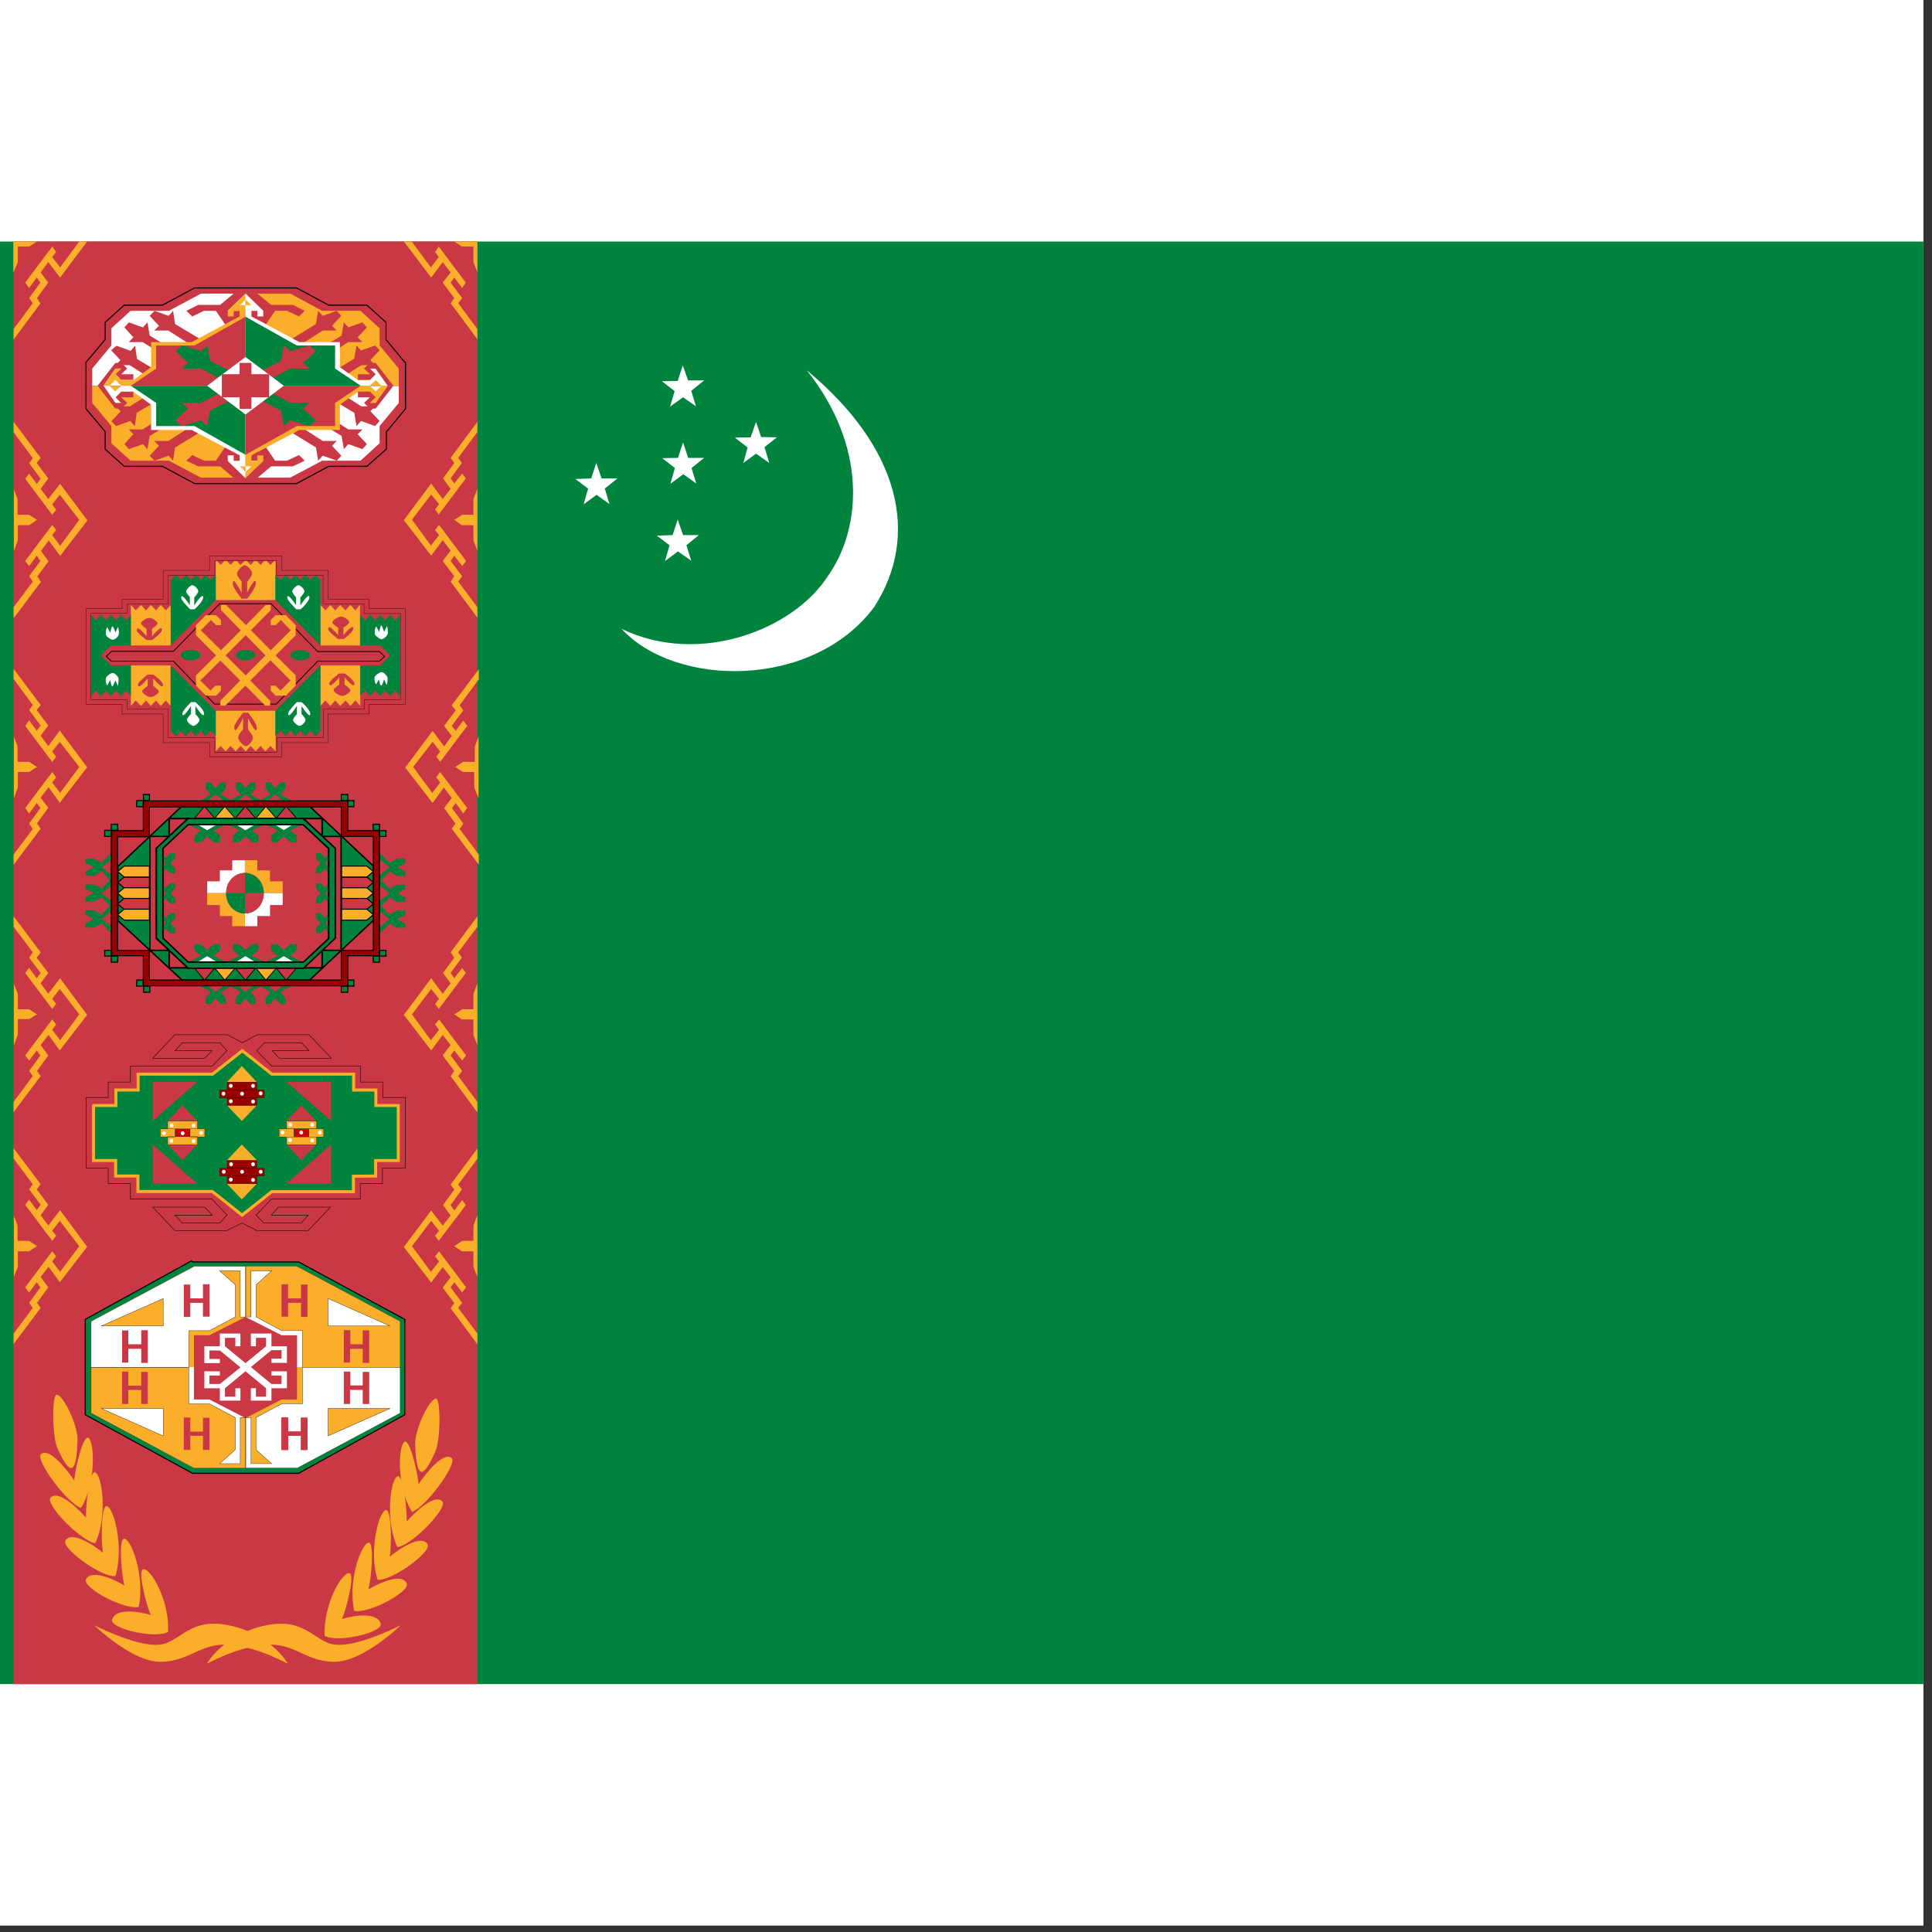 <svg width="75" height="75" viewBox="0 0 75 75" fill="none" xmlns="http://www.w3.org/2000/svg">
<rect x="0" y="0" width="75" height="75" fill="#333333" stroke="none"/>
<rect width="74.667" height="74.75" fill="white"/>
<g clip-path="url(#clip0_1_74197)">
<path fill-rule="evenodd" clip-rule="evenodd" d="M-4.667 9.375H79.333V65.375H-4.667V9.375Z" fill="#00843D"/>
<path fill-rule="evenodd" clip-rule="evenodd" d="M24.132 24.414C27.183 25.88 30.815 24.414 32.127 22.38C33.483 20.477 33.648 17.294 31.318 14.373C34.927 17.37 35.737 20.772 33.932 23.572C31.526 26.777 26.21 26.678 24.132 24.414Z" fill="white"/>
<path fill-rule="evenodd" clip-rule="evenodd" d="M29.546 16.966L30.158 16.977L29.677 17.359L29.863 17.972L29.349 17.611L28.857 17.972L29.021 17.37L28.529 16.988L29.141 16.977L29.349 16.375L29.546 16.966ZM26.516 20.772H27.129L26.647 21.166L26.833 21.767L26.319 21.406L25.816 21.778L25.991 21.166L25.499 20.794L26.111 20.772L26.308 20.17L26.516 20.772ZM26.713 17.775H27.337L26.844 18.169L27.03 18.77L26.527 18.409L26.024 18.781L26.199 18.169L25.707 17.786L26.319 17.775L26.516 17.173L26.713 17.775ZM26.713 14.767H27.337L26.833 15.172L27.019 15.773L26.516 15.423L26.013 15.784L26.188 15.183L25.696 14.8L26.308 14.789L26.505 14.188L26.713 14.767ZM23.355 18.573H23.968L23.476 18.967L23.662 19.569L23.158 19.208L22.655 19.58L22.83 18.967L22.338 18.595L22.951 18.573L23.147 17.972L23.355 18.573Z" fill="white"/>
<path fill-rule="evenodd" clip-rule="evenodd" d="M0.529 9.375H18.532V65.375H0.529V9.375Z" fill="#CA3745"/>
<path fill-rule="evenodd" clip-rule="evenodd" d="M0.529 23.977V23.572L1.272 22.577L1.13 22.369L1.568 21.778L1.426 21.57L1.13 21.975L0.977 21.778L2.027 20.378L2.18 20.575L2.027 20.772L2.333 21.188L3.077 20.181L2.322 19.208L2.027 19.58L2.18 19.788L2.027 19.984L0.977 18.584L1.13 18.387L1.426 18.781L1.579 18.584L1.13 17.983L1.272 17.786L0.529 16.78V16.375L1.579 17.775L1.426 17.972L1.874 18.573L1.579 18.978L1.874 19.372L2.333 18.781L3.394 20.203L2.333 21.581L1.896 20.98L1.59 21.384L1.885 21.789L1.447 22.38L1.59 22.587L0.54 23.988L0.529 23.977Z" fill="#FAAE29"/>
<path fill-rule="evenodd" clip-rule="evenodd" d="M0.529 18.978L0.682 19.372V19.984H1.13L1.437 20.181L1.13 20.389H0.693V20.98L0.54 21.384V18.978H0.529Z" fill="#FAAE29"/>
<path fill-rule="evenodd" clip-rule="evenodd" d="M0.529 33.58V33.175L1.272 32.18L1.13 31.972L1.568 31.37L1.426 31.174L1.13 31.578L0.977 31.37L2.027 29.97L2.18 30.178L2.027 30.375L2.333 30.78L3.077 29.773L2.322 28.8L2.027 29.172L2.18 29.38L2.027 29.577L0.977 28.177L1.13 27.969L1.426 28.363L1.579 28.166L1.13 27.564L1.272 27.367L0.529 26.361V25.967L1.579 27.367L1.426 27.564L1.874 28.166L1.579 28.559L1.874 28.964L2.322 28.363L3.383 29.785L2.322 31.163L1.885 30.561L1.579 30.966L1.874 31.36L1.437 31.961L1.579 32.169L0.529 33.569V33.58Z" fill="#FAAE29"/>
<path fill-rule="evenodd" clip-rule="evenodd" d="M0.529 28.57L0.682 28.975V29.577H1.13L1.437 29.773L1.13 29.97H0.693V30.572L0.54 30.977V28.57H0.529Z" fill="#FAAE29"/>
<path fill-rule="evenodd" clip-rule="evenodd" d="M0.529 43.172V42.778L1.272 41.772L1.13 41.575L1.568 40.973L1.426 40.777L1.13 41.17L0.977 40.973L2.027 39.573L2.18 39.77L2.027 39.978L2.333 40.383L3.077 39.377L2.322 38.392L2.027 38.775L2.18 38.972L2.027 39.169L0.977 37.769L1.13 37.572L1.426 37.977L1.579 37.769L1.13 37.178L1.272 36.97L0.529 35.975V35.57L1.579 36.97L1.426 37.178L1.874 37.769L1.579 38.173L1.874 38.578L2.333 37.977L3.383 39.398L2.322 40.777L1.885 40.175L1.579 40.569L1.874 40.973L1.437 41.575L1.579 41.772L0.529 43.172Z" fill="#FAAE29"/>
<path fill-rule="evenodd" clip-rule="evenodd" d="M0.529 38.173L0.693 38.578V39.18H1.13L1.437 39.377L1.13 39.563H0.693V40.164L0.54 40.569V38.163L0.529 38.173Z" fill="#FAAE29"/>
<path fill-rule="evenodd" clip-rule="evenodd" d="M0.529 52.173V51.769L1.272 50.773L1.13 50.577L1.568 49.975L1.426 49.778L1.13 50.172L0.977 49.975L2.027 48.575L2.18 48.772L2.027 48.969L2.333 49.373L3.077 48.378L2.322 47.394L2.027 47.776L2.18 47.973L2.027 48.17L0.977 46.77L1.13 46.573L1.426 46.978L1.579 46.77L1.13 46.169L1.272 45.972L0.529 44.977V44.572L1.579 45.972L1.426 46.169L1.874 46.77L1.579 47.175L1.874 47.569L2.333 46.978L3.383 48.4L2.322 49.778L1.885 49.176L1.579 49.57L1.874 49.975L1.437 50.577L1.579 50.773L0.529 52.173Z" fill="#FAAE29"/>
<path fill-rule="evenodd" clip-rule="evenodd" d="M0.529 47.175L0.682 47.569V48.17H1.13L1.437 48.378L1.13 48.575H0.693V49.177L0.54 49.57V47.164L0.529 47.175Z" fill="#FAAE29"/>
<path fill-rule="evenodd" clip-rule="evenodd" d="M18.532 23.977V23.572L17.788 22.577L17.941 22.369L17.493 21.778L17.635 21.57L17.941 21.975L18.094 21.778L17.044 20.378L16.891 20.575L17.044 20.772L16.727 21.177L15.994 20.17L16.738 19.197L17.044 19.569L16.891 19.777L17.033 19.973L18.083 18.573L17.941 18.377L17.635 18.77L17.493 18.573L17.93 17.972L17.788 17.775L18.532 16.769V16.375L17.493 17.775L17.635 17.972L17.197 18.573L17.493 18.978L17.186 19.372L16.738 18.77L15.677 20.192L16.738 21.57L17.186 20.969L17.493 21.373L17.186 21.778L17.635 22.369L17.493 22.577L18.532 23.977Z" fill="#FAAE29"/>
<path fill-rule="evenodd" clip-rule="evenodd" d="M18.532 18.978L18.379 19.372V19.984H17.941L17.635 20.181L17.93 20.389H18.379V20.98L18.532 21.384V18.978Z" fill="#FAAE29"/>
<path fill-rule="evenodd" clip-rule="evenodd" d="M18.587 33.58V33.175L17.843 32.18L17.985 31.972L17.547 31.37L17.69 31.173L17.985 31.578L18.138 31.37L17.088 29.97L16.935 30.178L17.088 30.375L16.782 30.78L16.038 29.773L16.793 28.8L17.088 29.172L16.935 29.369L17.088 29.576L18.138 28.177L17.985 27.969L17.69 28.373L17.537 28.177L17.985 27.575L17.843 27.378L18.587 26.372V25.978L17.537 27.378L17.69 27.575L17.241 28.177L17.537 28.57L17.241 28.975L16.793 28.373L15.732 29.795L16.793 31.173L17.23 30.572L17.537 30.977L17.241 31.37L17.679 31.972L17.537 32.169L18.587 33.569V33.58Z" fill="#FAAE29"/>
<path fill-rule="evenodd" clip-rule="evenodd" d="M18.587 28.57L18.433 28.975V29.577H17.974L17.668 29.773L17.974 29.97H18.412V30.572L18.576 30.977V28.57H18.587Z" fill="#FAAE29"/>
<path fill-rule="evenodd" clip-rule="evenodd" d="M18.532 43.172V42.778L17.788 41.772L17.941 41.575L17.493 40.973L17.635 40.777L17.941 41.17L18.094 40.973L17.044 39.573L16.891 39.77L17.044 39.978L16.727 40.383L15.994 39.377L16.738 38.392L17.044 38.775L16.891 38.972L17.033 39.169L18.083 37.769L17.941 37.572L17.635 37.977L17.493 37.769L17.93 37.178L17.788 36.97L18.532 35.975V35.57L17.493 36.97L17.635 37.178L17.197 37.769L17.493 38.173L17.186 38.578L16.738 37.977L15.677 39.398L16.738 40.777L17.186 40.175L17.493 40.569L17.186 40.973L17.635 41.575L17.493 41.772L18.521 43.172H18.532Z" fill="#FAAE29"/>
<path fill-rule="evenodd" clip-rule="evenodd" d="M18.532 38.173L18.379 38.578V39.18H17.941L17.635 39.377L17.93 39.573H18.379V40.175L18.532 40.58V38.173Z" fill="#FAAE29"/>
<path fill-rule="evenodd" clip-rule="evenodd" d="M18.532 52.173V51.769L17.788 50.773L17.941 50.577L17.493 49.975L17.635 49.778L17.941 50.172L18.094 49.975L17.044 48.575L16.891 48.772L17.044 48.969L16.727 49.373L15.994 48.378L16.738 47.394L17.044 47.776L16.891 47.973L17.033 48.17L18.083 46.781L17.941 46.584L17.635 46.989L17.493 46.781L17.93 46.18L17.788 45.983L18.532 44.987V44.583L17.493 45.983L17.635 46.18L17.197 46.781L17.493 47.186L17.186 47.58L16.738 46.989L15.677 48.411L16.738 49.789L17.186 49.188L17.493 49.581L17.186 49.986L17.635 50.587L17.493 50.784L18.532 52.184V52.173Z" fill="#FAAE29"/>
<path fill-rule="evenodd" clip-rule="evenodd" d="M18.532 47.175L18.379 47.569V48.17H17.941L17.635 48.378L17.93 48.575H18.379V49.177L18.532 49.57V47.164V47.175Z" fill="#FAAE29"/>
<path fill-rule="evenodd" clip-rule="evenodd" d="M0.529 13.17V12.777L1.272 11.77L1.13 11.573L1.568 10.972L1.426 10.775L1.13 11.18L0.977 10.972L2.027 9.572L2.18 9.78L2.027 9.977L2.333 10.381L3.077 9.375H3.383L2.333 10.775L1.874 10.173L1.579 10.578L1.874 10.972L1.437 11.573L1.568 11.781L0.529 13.181V13.17ZM0.529 9.375H1.437L1.13 9.572H0.693V10.173L0.518 10.578V9.375H0.529ZM18.532 13.17V12.777L17.788 11.77L17.941 11.573L17.493 10.972L17.635 10.775L17.941 11.18L18.083 10.972L17.033 9.572L16.891 9.78L17.033 9.977L16.727 10.381L15.983 9.375H15.677L16.738 10.775L17.186 10.173L17.493 10.578L17.186 10.972L17.635 11.573L17.493 11.77L18.532 13.17ZM18.532 9.375H17.635L17.93 9.572H18.379V10.173L18.532 10.578V9.375Z" fill="#FAAE29"/>
<path fill-rule="evenodd" clip-rule="evenodd" d="M8.032 64.577C8.032 64.577 8.688 63.439 10.307 63.1C11.937 62.75 12.221 63.855 13.15 63.855C14.08 63.855 15.557 63.089 15.557 63.089C15.557 63.089 14.08 64.544 12.932 64.511C11.805 64.478 11.422 63.745 10.252 63.855C9.093 63.964 8.032 64.609 8.032 64.577Z" fill="#FAAE29"/>
<path fill-rule="evenodd" clip-rule="evenodd" d="M11.171 64.577C11.171 64.577 10.525 63.439 8.907 63.1C7.266 62.75 6.993 63.855 6.063 63.855C5.133 63.855 3.657 63.089 3.657 63.089C3.657 63.089 5.133 64.544 6.271 64.511C7.408 64.478 7.802 63.745 8.951 63.855C10.121 63.964 11.171 64.609 11.171 64.577Z" fill="#FAAE29"/>
<path fill-rule="evenodd" clip-rule="evenodd" d="M5.855 62.695C5.713 62.4 5.352 61.088 5.538 60.923C5.833 60.814 6.599 62.159 6.522 63.352C6.019 63.625 4.335 63.242 4.346 62.892C4.466 62.4 5.429 62.564 5.855 62.695Z" fill="#FAAE29"/>
<path fill-rule="evenodd" clip-rule="evenodd" d="M4.827 61.547C4.74 61.219 4.586 59.841 4.805 59.731C5.101 59.709 5.636 61.23 5.385 62.378C4.849 62.509 3.252 61.667 3.329 61.328C3.526 60.891 4.422 61.306 4.827 61.547Z" fill="#FAAE29"/>
<path fill-rule="evenodd" clip-rule="evenodd" d="M3.996 60.278C3.93 59.928 3.908 58.528 4.127 58.462C4.422 58.484 4.827 60.081 4.477 61.186C3.93 61.23 2.421 60.136 2.53 59.819C2.749 59.403 3.624 59.961 3.996 60.278Z" fill="#FAAE29"/>
<path fill-rule="evenodd" clip-rule="evenodd" d="M3.34 58.922C3.318 58.561 3.449 57.172 3.679 57.15C3.974 57.227 4.182 58.889 3.7 59.906C3.165 59.84 1.797 58.452 1.95 58.156C2.213 57.795 3.011 58.528 3.34 58.922Z" fill="#FAAE29"/>
<path fill-rule="evenodd" clip-rule="evenodd" d="M2.88 57.489C2.902 57.128 3.186 55.794 3.416 55.805C3.69 55.947 3.722 57.62 3.143 58.539C2.618 58.364 1.404 56.734 1.579 56.461C1.896 56.155 2.596 57.041 2.891 57.489H2.88Z" fill="#FAAE29"/>
<path fill-rule="evenodd" clip-rule="evenodd" d="M3.011 55.859C2.979 57.281 2.716 57.303 2.246 56.253C2.027 55.848 2.005 54.208 2.191 54.142C2.465 54.142 3.001 55.312 3.011 55.859Z" fill="#FAAE29"/>
<path fill-rule="evenodd" clip-rule="evenodd" d="M13.271 62.859C13.413 62.553 13.774 61.241 13.588 61.077C13.293 60.967 12.538 62.302 12.604 63.505C13.107 63.778 14.802 63.395 14.78 63.045C14.66 62.553 13.708 62.717 13.271 62.849V62.859Z" fill="#FAAE29"/>
<path fill-rule="evenodd" clip-rule="evenodd" d="M14.299 61.7C14.398 61.372 14.54 59.994 14.332 59.884C14.037 59.862 13.49 61.372 13.752 62.531C14.277 62.662 15.885 61.82 15.797 61.481C15.611 61.033 14.704 61.459 14.299 61.7Z" fill="#FAAE29"/>
<path fill-rule="evenodd" clip-rule="evenodd" d="M15.13 60.431C15.196 60.081 15.218 58.681 14.999 58.616C14.704 58.638 14.299 60.224 14.66 61.328C15.207 61.372 16.716 60.289 16.607 59.961C16.366 59.545 15.513 60.114 15.13 60.431Z" fill="#FAAE29"/>
<path fill-rule="evenodd" clip-rule="evenodd" d="M15.787 59.064C15.809 58.714 15.677 57.325 15.447 57.303C15.152 57.38 14.944 59.042 15.426 60.059C15.973 59.994 17.329 58.605 17.187 58.309C16.913 57.938 16.126 58.681 15.787 59.064Z" fill="#FAAE29"/>
<path fill-rule="evenodd" clip-rule="evenodd" d="M16.246 57.631C16.235 57.281 15.94 55.936 15.721 55.958C15.437 56.089 15.404 57.773 15.994 58.692C16.519 58.517 17.723 56.888 17.547 56.614C17.23 56.308 16.53 57.194 16.235 57.631H16.246Z" fill="#FAAE29"/>
<path fill-rule="evenodd" clip-rule="evenodd" d="M16.115 56.013C16.158 57.434 16.41 57.445 16.88 56.395C17.099 56.002 17.121 54.35 16.935 54.295C16.662 54.295 16.126 55.466 16.115 56.013Z" fill="#FAAE29"/>
<path fill-rule="evenodd" clip-rule="evenodd" d="M15.742 45.35H14.847V45.951H13.984V46.551H10.533L9.947 47.169L10.24 47.478H11.689L11.966 47.169H10.533L10.81 46.86H12.828L11.966 47.77H9.963L9.394 47.478L8.808 47.77H6.789L5.927 46.86H7.945L8.238 47.169H6.789L7.082 47.478H8.531L8.808 47.169L8.238 46.551H5.064V45.951H4.201V45.35H3.339V42.605H4.201V42.004H5.064V41.386H8.238L8.808 40.786L8.531 40.477H7.082L6.789 40.786H8.238L7.945 41.078H5.927L6.789 40.168H8.824L9.41 40.477L9.98 40.168H11.998L12.861 41.078H10.842L10.566 40.786H11.998L11.705 40.477H10.273L9.963 40.786L10.549 41.386H14V42.004H14.863V42.605H15.742V45.35Z" fill="#CA3745" stroke="black" stroke-width="0.017"/>
<path fill-rule="evenodd" clip-rule="evenodd" d="M3.628 42.925V45.052H4.49V45.653H5.353V46.253H8.242L9.398 47.171L10.545 46.262H13.719V45.661L14.582 45.653V45.052H15.461V42.916H14.59V42.315H13.727V41.698H10.554L9.406 40.788L8.25 41.698H5.361V42.315H4.499V42.916H3.636L3.628 42.925Z" fill="#00843D" stroke="#FAAE29" stroke-width="0.117"/>
<path fill-rule="evenodd" clip-rule="evenodd" d="M7.661 41.995L5.933 43.517V41.995H7.661ZM11.117 41.995L12.856 43.517V41.995H11.117ZM7.661 45.953L5.933 44.431V45.953H7.661ZM11.117 45.953L12.856 44.431V45.953H11.117ZM11.697 42.909L11.117 43.517H12.276L11.697 42.909ZM7.082 42.909L6.513 43.517H7.661L7.082 42.909ZM7.082 45.04L6.513 44.431H7.661L7.082 45.04ZM11.697 45.04L11.117 44.431H12.276L11.697 45.04Z" fill="#CA3745"/>
<path fill-rule="evenodd" clip-rule="evenodd" d="M9.389 46.562L8.809 45.953H9.969L9.389 46.562ZM9.389 43.517L8.809 42.909H9.969L9.389 43.517ZM9.389 41.386L8.809 42.009H9.969L9.389 41.386ZM9.389 44.431L8.809 45.04H9.969L9.389 44.431Z" fill="#FAAE29"/>
<path fill-rule="evenodd" clip-rule="evenodd" d="M11.123 43.525H12.287V43.825H11.131L11.123 43.525Z" fill="#FAAE29" stroke="black" stroke-width="0.008"/>
<path fill-rule="evenodd" clip-rule="evenodd" d="M6.802 43.825H7.371V44.134H6.802V43.825ZM11.416 43.825H11.986V44.134H11.416V43.825Z" fill="#CC0000" stroke="black" stroke-width="0.008"/>
<path fill-rule="evenodd" clip-rule="evenodd" d="M8.82 42.006H9.968V42.307H8.82V42.006ZM8.82 42.607H9.968V42.916H8.82V42.607Z" fill="#990000" stroke="black" stroke-width="0.008"/>
<path fill-rule="evenodd" clip-rule="evenodd" d="M8.527 42.307H10.261V42.615H8.527V42.307ZM8.82 45.052H9.968V45.344H8.82V45.052ZM8.82 45.653H9.968V45.953H8.82V45.653ZM8.527 45.352H10.261V45.653H8.527V45.352Z" fill="#990000" stroke="black" stroke-width="0.008"/>
<path fill-rule="evenodd" clip-rule="evenodd" d="M11.123 44.134H12.287V44.434H11.131L11.123 44.134ZM6.509 43.525H7.664V43.825H6.509V43.525ZM6.509 44.126H7.664V44.434H6.509V44.126ZM6.224 43.825H6.794V44.134H6.224V43.825ZM7.38 43.825H7.949V44.134H7.38V43.825ZM10.838 43.825H11.408V44.134H10.838V43.825ZM11.994 43.825H12.564V44.134H11.994V43.825Z" fill="#FAAE29" stroke="black" stroke-width="0.008"/>
<path d="M8.686 45.565C8.726 45.565 8.759 45.531 8.759 45.488C8.759 45.446 8.726 45.411 8.686 45.411C8.646 45.411 8.613 45.446 8.613 45.488C8.613 45.531 8.646 45.565 8.686 45.565Z" fill="white"/>
<path d="M9.397 45.565C9.437 45.565 9.47 45.531 9.47 45.488C9.47 45.446 9.437 45.411 9.397 45.411C9.356 45.411 9.324 45.446 9.324 45.488C9.324 45.531 9.356 45.565 9.397 45.565Z" fill="white"/>
<path d="M10.119 45.565C10.159 45.565 10.192 45.531 10.192 45.488C10.192 45.446 10.159 45.411 10.119 45.411C10.078 45.411 10.045 45.446 10.045 45.488C10.045 45.531 10.078 45.565 10.119 45.565Z" fill="white"/>
<path d="M8.97 45.275C9.011 45.275 9.044 45.24 9.044 45.197C9.044 45.155 9.011 45.12 8.97 45.12C8.93 45.12 8.897 45.155 8.897 45.197C8.897 45.24 8.93 45.275 8.97 45.275Z" fill="white"/>
<path d="M9.823 45.275C9.864 45.275 9.897 45.24 9.897 45.197C9.897 45.155 9.864 45.12 9.823 45.12C9.783 45.12 9.75 45.155 9.75 45.197C9.75 45.24 9.783 45.275 9.823 45.275Z" fill="white"/>
<path d="M8.959 45.87C9 45.87 9.033 45.835 9.033 45.792C9.033 45.75 9 45.715 8.959 45.715C8.919 45.715 8.886 45.75 8.886 45.792C8.886 45.835 8.919 45.87 8.959 45.87Z" fill="white"/>
<path d="M9.823 45.883C9.864 45.883 9.897 45.849 9.897 45.806C9.897 45.764 9.864 45.729 9.823 45.729C9.783 45.729 9.75 45.764 9.75 45.806C9.75 45.849 9.783 45.883 9.823 45.883Z" fill="white"/>
<path d="M10.972 44.043C11.012 44.043 11.045 44.008 11.045 43.966C11.045 43.923 11.012 43.889 10.972 43.889C10.931 43.889 10.898 43.923 10.898 43.966C10.898 44.008 10.931 44.043 10.972 44.043Z" fill="white"/>
<path d="M11.693 44.043C11.734 44.043 11.767 44.008 11.767 43.966C11.767 43.923 11.734 43.889 11.693 43.889C11.653 43.889 11.62 43.923 11.62 43.966C11.62 44.008 11.653 44.043 11.693 44.043Z" fill="white"/>
<path d="M12.415 44.043C12.456 44.043 12.488 44.008 12.488 43.966C12.488 43.923 12.456 43.889 12.415 43.889C12.375 43.889 12.342 43.923 12.342 43.966C12.342 44.008 12.375 44.043 12.415 44.043Z" fill="white"/>
<path d="M11.267 43.739C11.307 43.739 11.34 43.704 11.34 43.661C11.34 43.619 11.307 43.584 11.267 43.584C11.226 43.584 11.194 43.619 11.194 43.661C11.194 43.704 11.226 43.739 11.267 43.739Z" fill="white"/>
<path d="M12.12 43.739C12.16 43.739 12.193 43.704 12.193 43.661C12.193 43.619 12.16 43.584 12.12 43.584C12.079 43.584 12.047 43.619 12.047 43.661C12.047 43.704 12.079 43.739 12.12 43.739Z" fill="white"/>
<path d="M11.256 44.334C11.296 44.334 11.329 44.299 11.329 44.256C11.329 44.214 11.296 44.179 11.256 44.179C11.216 44.179 11.183 44.214 11.183 44.256C11.183 44.299 11.216 44.334 11.256 44.334Z" fill="white"/>
<path d="M12.12 44.347C12.16 44.347 12.193 44.313 12.193 44.27C12.193 44.228 12.16 44.193 12.12 44.193C12.079 44.193 12.047 44.228 12.047 44.27C12.047 44.313 12.079 44.347 12.12 44.347Z" fill="white"/>
<path d="M8.675 42.535C8.716 42.535 8.748 42.5 8.748 42.458C8.748 42.415 8.716 42.38 8.675 42.38C8.635 42.38 8.602 42.415 8.602 42.458C8.602 42.5 8.635 42.535 8.675 42.535Z" fill="white"/>
<path d="M9.397 42.535C9.437 42.535 9.47 42.5 9.47 42.458C9.47 42.415 9.437 42.38 9.397 42.38C9.356 42.38 9.324 42.415 9.324 42.458C9.324 42.5 9.356 42.535 9.397 42.535Z" fill="white"/>
<path d="M10.119 42.521C10.159 42.521 10.192 42.486 10.192 42.444C10.192 42.401 10.159 42.367 10.119 42.367C10.078 42.367 10.045 42.401 10.045 42.444C10.045 42.486 10.078 42.521 10.119 42.521Z" fill="white"/>
<path d="M8.959 42.23C9 42.23 9.033 42.196 9.033 42.153C9.033 42.111 9 42.076 8.959 42.076C8.919 42.076 8.886 42.111 8.886 42.153C8.886 42.196 8.919 42.23 8.959 42.23Z" fill="white"/>
<path d="M9.823 42.23C9.864 42.23 9.897 42.196 9.897 42.153C9.897 42.111 9.864 42.076 9.823 42.076C9.783 42.076 9.75 42.111 9.75 42.153C9.75 42.196 9.783 42.23 9.823 42.23Z" fill="white"/>
<path d="M8.959 42.825C9 42.825 9.033 42.791 9.033 42.748C9.033 42.706 9 42.671 8.959 42.671C8.919 42.671 8.886 42.706 8.886 42.748C8.886 42.791 8.919 42.825 8.959 42.825Z" fill="white"/>
<path d="M9.823 42.839C9.864 42.839 9.897 42.805 9.897 42.762C9.897 42.719 9.864 42.685 9.823 42.685C9.783 42.685 9.75 42.719 9.75 42.762C9.75 42.805 9.783 42.839 9.823 42.839Z" fill="white"/>
<path d="M6.368 44.071C6.408 44.071 6.441 44.036 6.441 43.993C6.441 43.951 6.408 43.916 6.368 43.916C6.327 43.916 6.294 43.951 6.294 43.993C6.294 44.036 6.327 44.071 6.368 44.071Z" fill="white"/>
<path d="M7.089 44.071C7.13 44.071 7.163 44.036 7.163 43.993C7.163 43.951 7.13 43.916 7.089 43.916C7.049 43.916 7.016 43.951 7.016 43.993C7.016 44.036 7.049 44.071 7.089 44.071Z" fill="white"/>
<path d="M7.811 44.057C7.852 44.057 7.884 44.022 7.884 43.98C7.884 43.937 7.852 43.903 7.811 43.903C7.771 43.903 7.738 43.937 7.738 43.98C7.738 44.022 7.771 44.057 7.811 44.057Z" fill="white"/>
<path d="M6.663 43.766C6.703 43.766 6.736 43.732 6.736 43.689C6.736 43.646 6.703 43.612 6.663 43.612C6.622 43.612 6.59 43.646 6.59 43.689C6.59 43.732 6.622 43.766 6.663 43.766Z" fill="white"/>
<path d="M7.516 43.766C7.556 43.766 7.589 43.732 7.589 43.689C7.589 43.646 7.556 43.612 7.516 43.612C7.475 43.612 7.443 43.646 7.443 43.689C7.443 43.732 7.475 43.766 7.516 43.766Z" fill="white"/>
<path d="M6.652 44.361C6.692 44.361 6.725 44.327 6.725 44.284C6.725 44.242 6.692 44.207 6.652 44.207C6.612 44.207 6.579 44.242 6.579 44.284C6.579 44.327 6.612 44.361 6.652 44.361Z" fill="white"/>
<path d="M7.516 44.375C7.556 44.375 7.589 44.341 7.589 44.298C7.589 44.255 7.556 44.221 7.516 44.221C7.475 44.221 7.443 44.255 7.443 44.298C7.443 44.341 7.475 44.375 7.516 44.375Z" fill="white"/>
<path fill-rule="evenodd" clip-rule="evenodd" d="M10.525 37.353L11.018 37.112L11.521 37.353H10.525ZM9.038 37.353L9.53 37.112L10.033 37.353H9.038ZM7.551 37.353L8.043 37.112L8.546 37.353H7.551ZM10.525 31.994L11.018 32.234L11.521 32.005H10.525V31.994ZM9.038 31.994L9.53 32.234L10.033 32.005H9.038V31.994ZM7.551 31.994L8.043 32.234L8.546 32.005H7.551V31.994Z" fill="white"/>
<path fill-rule="evenodd" clip-rule="evenodd" d="M10.11 38.042L9.53 38.513L8.951 38.042L8.371 38.513L7.791 38.042V38.283L8.185 38.502L7.988 38.742V38.972H8.185L8.371 38.753L8.568 38.972H8.765V38.753L8.568 38.513L8.951 38.283L9.344 38.502L9.147 38.742V38.972H9.344L9.53 38.753L9.727 38.972H9.913V38.753L9.727 38.513L10.11 38.283L10.493 38.502L10.307 38.742V38.972H10.493L10.69 38.753L10.886 38.972H11.072V38.753L10.886 38.513L11.269 38.283V38.031L10.69 38.502L10.11 38.031V38.042ZM10.11 31.305L9.53 30.834L8.951 31.305L8.371 30.834L7.791 31.305V31.075L8.185 30.834L7.988 30.616V30.375H8.185L8.371 30.605L8.568 30.375H8.765V30.605L8.568 30.845L8.951 31.064L9.344 30.845L9.147 30.605V30.375H9.344L9.53 30.605L9.727 30.375H9.913V30.605L9.727 30.845L10.11 31.064L10.493 30.845L10.307 30.605V30.375H10.493L10.69 30.605L10.886 30.375H11.072V30.605L10.886 30.845L11.269 31.064V31.305L10.69 30.834L10.11 31.305ZM14.485 35.177L15.119 34.673L14.496 34.17L15.119 33.667L14.496 33.164H14.802L15.119 33.492L15.426 33.328H15.732V33.503L15.426 33.667L15.732 33.831V34.006H15.426L15.119 33.831L14.802 34.17L15.119 34.498L15.426 34.345H15.732V34.509L15.426 34.673L15.732 34.837V35.013H15.426L15.119 34.837L14.802 35.177L15.119 35.505L15.426 35.341H15.732V35.516L15.426 35.68L15.732 35.855V36.019H15.426L15.119 35.855L14.802 36.183H14.496L15.119 35.68L14.496 35.177H14.485ZM4.576 35.177L3.952 34.673L4.576 34.17L3.952 33.667L4.576 33.164H4.258L3.952 33.492L3.646 33.328H3.318V33.503L3.646 33.656L3.329 33.82V33.995H3.646L3.952 33.82L4.258 34.159L3.952 34.487L3.646 34.334H3.318V34.498L3.635 34.663L3.318 34.827V35.002H3.646L3.952 34.827L4.258 35.166L3.952 35.505L3.646 35.341H3.318V35.505L3.635 35.669L3.318 35.844V36.008H3.646L3.952 35.844L4.258 36.172H4.576L3.952 35.669L4.576 35.166V35.177Z" fill="#00843D"/>
<path fill-rule="evenodd" clip-rule="evenodd" d="M14.732 36.891H14.984V37.114H14.732V36.891ZM14.48 37.114H14.732V37.35H14.494L14.48 37.114ZM13.248 38.282H13.5V38.518H13.248V38.282ZM13.5 38.045H13.738V38.282H13.5V38.045ZM5.311 38.045H5.563V38.282H5.297L5.311 38.045ZM4.065 36.891H4.317V37.114H4.065V36.891ZM4.317 37.114H4.569V37.35H4.317V37.114ZM4.317 31.997H4.569V32.233H4.317V31.997ZM4.065 32.233H4.317V32.47H4.065V32.233ZM5.563 30.843H5.801V31.079H5.577L5.563 30.843ZM5.311 31.079H5.563V31.315H5.297L5.311 31.079ZM13.248 30.843H13.5V31.079H13.248V30.843ZM13.5 31.079H13.738V31.315H13.5V31.079ZM14.48 31.997H14.732V32.233H14.494L14.48 31.997ZM14.732 32.247H14.984V32.47H14.732V32.247ZM5.577 38.282H5.815V38.518H5.577V38.282Z" fill="#00843D" stroke="black" stroke-width="0.041"/>
<path fill-rule="evenodd" clip-rule="evenodd" d="M8.776 34.673H8.043V34.214H8.535V33.788H9.016V33.394H9.508V33.886C9.104 33.886 8.776 34.214 8.776 34.673Z" fill="white"/>
<path fill-rule="evenodd" clip-rule="evenodd" d="M10.241 34.673H10.974V34.214H10.482V33.788H9.99V33.394H9.508V33.886C9.913 33.886 10.241 34.214 10.241 34.673Z" fill="#FAAE29"/>
<path fill-rule="evenodd" clip-rule="evenodd" d="M10.241 34.673H10.974V35.133H10.482V35.559H9.99V35.953H9.508V35.461C9.913 35.461 10.241 35.133 10.241 34.673Z" fill="white"/>
<path fill-rule="evenodd" clip-rule="evenodd" d="M8.776 34.673H8.043V35.133H8.535V35.559H9.016V35.953H9.508V35.461C9.104 35.461 8.776 35.133 8.776 34.673Z" fill="#FAAE29"/>
<path fill-rule="evenodd" clip-rule="evenodd" d="M10.241 34.673H9.508V33.886C9.913 33.886 10.241 34.247 10.241 34.673Z" fill="#00843D"/>
<path fill-rule="evenodd" clip-rule="evenodd" d="M10.241 34.673H9.508V35.461C9.913 35.461 10.241 35.111 10.241 34.673Z" fill="#CA3745"/>
<path fill-rule="evenodd" clip-rule="evenodd" d="M8.776 34.673H9.508V35.461C9.104 35.461 8.776 35.111 8.776 34.673Z" fill="#00843D"/>
<path fill-rule="evenodd" clip-rule="evenodd" d="M8.776 34.673H9.508V33.886C9.104 33.886 8.776 34.247 8.776 34.673Z" fill="#CA3745"/>
<path fill-rule="evenodd" clip-rule="evenodd" d="M10.274 37.583L9.53 37.113L8.787 37.583L8.043 37.113L7.299 37.583V37.353L7.791 37.113L7.551 36.883V36.653H7.791L8.043 36.883L8.294 36.653H8.546V36.883L8.294 37.113L8.787 37.353L9.29 37.113L9.038 36.883V36.653H9.29L9.53 36.883L9.782 36.653H10.033V36.883L9.782 37.113L10.274 37.353L10.777 37.113L10.526 36.883V36.653H10.777L11.018 36.883L11.269 36.653H11.521V36.883L11.269 37.113L11.761 37.353V37.572L11.018 37.113L10.274 37.583ZM10.274 31.775L9.53 32.234L8.787 31.775L8.043 32.234L7.299 31.775V31.994L7.791 32.234L7.551 32.464V32.705H7.791L8.043 32.464L8.294 32.705H8.546V32.453L8.294 32.234L8.787 31.994L9.29 32.224L9.038 32.453V32.694H9.29L9.53 32.453L9.782 32.694H10.033V32.453L9.782 32.234L10.274 31.994L10.777 32.224L10.526 32.453V32.694H10.777L11.018 32.453L11.269 32.694H11.521V32.453L11.269 32.234L11.761 31.994V31.764L11.018 32.224L10.274 31.764V31.775ZM13.008 35.253L12.636 34.673L13.008 34.094L12.636 33.514L13.008 32.934H12.822L12.636 33.317L12.451 33.12H12.265V33.317L12.451 33.514L12.265 33.711V33.897H12.451L12.636 33.711L12.822 34.094L12.636 34.477L12.451 34.291H12.265V34.477L12.451 34.673L12.265 34.87V35.067H12.451L12.636 34.87L12.822 35.253L12.636 35.647L12.451 35.45H12.265V35.647L12.451 35.833L12.265 36.03V36.227H12.451L12.636 36.03L12.822 36.423H13.008L12.636 35.833L13.008 35.253Z" fill="#00843D"/>
<path fill-rule="evenodd" clip-rule="evenodd" d="M7.303 32.01L6.324 32.929V36.418L7.303 37.35H11.783L12.763 36.431V32.942L11.769 32.01H7.303ZM7.051 31.302L4.574 33.637V35.736L7.065 38.045H12.021L14.498 35.723V33.624L12.021 31.302H7.065H7.051Z" fill="#00843D" stroke="black" stroke-width="0.054"/>
<path fill-rule="evenodd" clip-rule="evenodd" d="M8.334 37.577L8.726 38.05L9.129 37.577H8.323H8.334Z" fill="#FAAE29" stroke="black" stroke-width="0.03"/>
<path fill-rule="evenodd" clip-rule="evenodd" d="M8.334 31.77L8.726 31.297L9.129 31.77H8.323H8.334Z" fill="#FAAE29" stroke="black" stroke-width="0.03"/>
<path fill-rule="evenodd" clip-rule="evenodd" d="M9.931 31.77L10.323 31.297L10.726 31.77H9.919H9.931Z" fill="#FAAE29" stroke="black" stroke-width="0.03"/>
<path fill-rule="evenodd" clip-rule="evenodd" d="M9.931 37.577L10.323 38.05L10.726 37.577H9.919H9.931Z" fill="#FAAE29" stroke="black" stroke-width="0.03"/>
<path fill-rule="evenodd" clip-rule="evenodd" d="M7.546 31.77L7.938 31.297L8.341 31.77H7.535H7.546Z" fill="#CA3745" stroke="black" stroke-width="0.03"/>
<path fill-rule="evenodd" clip-rule="evenodd" d="M9.132 31.77L9.524 31.297L9.927 31.77H9.121H9.132Z" fill="#CA3745" stroke="black" stroke-width="0.03"/>
<path fill-rule="evenodd" clip-rule="evenodd" d="M10.718 31.77L11.11 31.297L11.513 31.77H10.707H10.718Z" fill="#CA3745" stroke="black" stroke-width="0.03"/>
<path fill-rule="evenodd" clip-rule="evenodd" d="M6.566 36.883L7.301 37.572H6.566V36.883Z" fill="#CA3745" stroke="black" stroke-width="0.061"/>
<path fill-rule="evenodd" clip-rule="evenodd" d="M6.052 35.253L6.435 34.673L6.052 34.094L6.424 33.514L6.052 32.934H6.238L6.424 33.317L6.61 33.12H6.796V33.317L6.61 33.514L6.796 33.711V33.897H6.61L6.424 33.711L6.238 34.094L6.424 34.477L6.61 34.291H6.796V34.477L6.61 34.673L6.796 34.87V35.067H6.61L6.424 34.87L6.238 35.253L6.424 35.647L6.61 35.45H6.796V35.647L6.61 35.833L6.796 36.03V36.227H6.61L6.424 36.03L6.238 36.423H6.052L6.424 35.833L6.052 35.253Z" fill="#00843D"/>
<path fill-rule="evenodd" clip-rule="evenodd" d="M13.247 34.046H14.241L14.492 34.258L14.241 34.471H13.261V34.034L13.247 34.046Z" fill="#CA3745" stroke="black" stroke-width="0.039"/>
<path fill-rule="evenodd" clip-rule="evenodd" d="M6.56 32.469L6.056 32.942V36.419L6.56 36.891H5.818V32.469H6.56Z" fill="#CA3745" stroke="black" stroke-width="0.054"/>
<path fill-rule="evenodd" clip-rule="evenodd" d="M7.546 37.577L7.938 38.05L8.341 37.577H7.535H7.546Z" fill="#CA3745" stroke="black" stroke-width="0.03"/>
<path fill-rule="evenodd" clip-rule="evenodd" d="M9.132 37.577L9.524 38.05L9.927 37.577H9.121H9.132Z" fill="#CA3745" stroke="black" stroke-width="0.03"/>
<path fill-rule="evenodd" clip-rule="evenodd" d="M10.718 37.577L11.11 38.05L11.513 37.577H10.707H10.718Z" fill="#CA3745" stroke="black" stroke-width="0.03"/>
<path fill-rule="evenodd" clip-rule="evenodd" d="M12.501 32.469L13.004 32.942V36.419L12.501 36.891H13.242V32.469H12.501Z" fill="#CA3745" stroke="black" stroke-width="0.054"/>
<path fill-rule="evenodd" clip-rule="evenodd" d="M12.505 36.883L11.77 37.572H12.505V36.883Z" fill="#CA3745" stroke="black" stroke-width="0.061"/>
<path fill-rule="evenodd" clip-rule="evenodd" d="M12.505 32.464L11.77 31.775H12.505V32.464Z" fill="#CA3745" stroke="black" stroke-width="0.061"/>
<path fill-rule="evenodd" clip-rule="evenodd" d="M6.566 32.464L7.301 31.775H6.566V32.464Z" fill="#CA3745" stroke="black" stroke-width="0.061"/>
<path fill-rule="evenodd" clip-rule="evenodd" d="M7.303 32.01L6.324 32.929V36.419L7.303 37.35H11.783L12.762 36.432V32.942L11.769 32.01H7.303ZM7.303 31.774L6.072 32.929V36.419L7.303 37.586H11.783L13.014 36.419V32.929L11.769 31.774H7.303Z" fill="#00843D" stroke="black" stroke-width="0.054"/>
<path fill-rule="evenodd" clip-rule="evenodd" d="M13.247 34.463H14.241L14.492 34.675L14.241 34.888H13.261V34.451L13.247 34.463Z" fill="#FAAE29" stroke="black" stroke-width="0.039"/>
<path fill-rule="evenodd" clip-rule="evenodd" d="M13.247 34.877H14.241L14.492 35.09L14.241 35.302H13.261V34.865L13.247 34.877Z" fill="#CA3745" stroke="black" stroke-width="0.039"/>
<path fill-rule="evenodd" clip-rule="evenodd" d="M13.247 35.294H14.241L14.492 35.507L14.241 35.719H13.261V35.282L13.247 35.294Z" fill="#FAAE29" stroke="black" stroke-width="0.039"/>
<path fill-rule="evenodd" clip-rule="evenodd" d="M13.247 33.621H14.241L14.492 33.833L14.241 34.046H13.261V33.609L13.247 33.621Z" fill="#FAAE29" stroke="black" stroke-width="0.039"/>
<path fill-rule="evenodd" clip-rule="evenodd" d="M5.814 34.046H4.82L4.568 34.258L4.82 34.471H5.8V34.034L5.814 34.046Z" fill="#CA3745" stroke="black" stroke-width="0.039"/>
<path fill-rule="evenodd" clip-rule="evenodd" d="M5.814 34.463H4.82L4.568 34.675L4.82 34.888H5.8V34.451L5.814 34.463Z" fill="#FAAE29" stroke="black" stroke-width="0.039"/>
<path fill-rule="evenodd" clip-rule="evenodd" d="M5.814 34.877H4.82L4.568 35.09L4.82 35.302H5.8V34.865L5.814 34.877Z" fill="#CA3745" stroke="black" stroke-width="0.039"/>
<path fill-rule="evenodd" clip-rule="evenodd" d="M5.814 35.294H4.82L4.568 35.507L4.82 35.719H5.8V35.282L5.814 35.294Z" fill="#FAAE29" stroke="black" stroke-width="0.039"/>
<path fill-rule="evenodd" clip-rule="evenodd" d="M5.814 33.621H4.82L4.568 33.833L4.82 34.046H5.8V33.609L5.814 33.621Z" fill="#FAAE29" stroke="black" stroke-width="0.039"/>
<path fill-rule="evenodd" clip-rule="evenodd" d="M4.317 32.247V37.101H5.563V38.268H13.5V37.101H14.732V32.247H13.5V31.092H5.563V32.247H4.317ZM4.569 32.47V36.891H5.801V38.045H13.248V36.891H14.494V32.47H13.248V31.328H5.801V32.483H4.569V32.47Z" fill="#970000" stroke="black" stroke-width="0.041"/>
<path fill-rule="evenodd" clip-rule="evenodd" d="M15.727 14.079L14.985 13.183V12.514L14.243 11.846H12.759L11.513 11.177H7.552L6.306 11.846H4.822L4.081 12.514V13.183L3.339 14.066V15.87L4.081 16.753V17.435L4.822 18.103H6.306L7.552 18.772H11.513L12.759 18.103H14.243L14.999 17.435V16.766L15.741 15.87V14.066L15.727 14.079Z" fill="#CA3745" stroke="black" stroke-width="0.04"/>
<path fill-rule="evenodd" clip-rule="evenodd" d="M3.58 14.975V15.642L4.324 16.539V17.206L5.068 17.884H6.555L7.802 18.541H9.53V14.986H3.58V14.975Z" fill="#FAAE29"/>
<path fill-rule="evenodd" clip-rule="evenodd" d="M7.441 16.539L6.533 17.119H5.987L6.172 17.305L5.812 17.688L5.997 17.884L6.544 17.688L6.719 17.884L6.796 17.37L7.802 16.758L7.441 16.539Z" fill="#CA3745"/>
<path fill-rule="evenodd" clip-rule="evenodd" d="M6.446 16.091L5.538 16.67H5.002L5.177 16.856L4.827 17.239L5.002 17.436L5.549 17.239L5.724 17.436L5.811 16.922L6.807 16.32L6.446 16.102V16.091ZM5.954 15.194L5.046 15.774H4.499L4.685 15.97L4.324 16.353L4.51 16.539L5.057 16.342L5.232 16.539L5.308 16.025L6.315 15.424L5.954 15.205V15.194Z" fill="#CA3745"/>
<path fill-rule="evenodd" clip-rule="evenodd" d="M15.48 14.975V14.308L14.736 13.411V12.744L13.993 12.066H12.505L11.269 11.398H9.53V14.975H15.48Z" fill="#FAAE29"/>
<path fill-rule="evenodd" clip-rule="evenodd" d="M9.53 18.552H9.071L8.546 18.103H7.693L7.233 17.884L7.463 17.666L7.922 17.884H8.382L8.841 17.206L9.53 17.425V17.884H8.841L9.53 18.541V18.552Z" fill="#CA3745"/>
<path fill-rule="evenodd" clip-rule="evenodd" d="M3.58 14.975V14.308L4.324 13.411V12.744L5.068 12.066H6.555L7.802 11.398H9.53V14.975H3.58Z" fill="white"/>
<path fill-rule="evenodd" clip-rule="evenodd" d="M9.53 11.398H9.071L8.546 11.836H7.693L7.233 12.066L7.463 12.284L7.922 12.066H8.382L8.841 12.744L9.53 12.525V12.066H8.841L9.53 11.398Z" fill="#CA3745"/>
<path fill-rule="evenodd" clip-rule="evenodd" d="M9.53 11.398H9.99L10.526 11.836H11.368L11.827 12.066L11.608 12.284L11.138 12.066H10.679L10.219 12.744L9.53 12.525V12.066H10.219L9.53 11.398Z" fill="#CA3745"/>
<path fill-rule="evenodd" clip-rule="evenodd" d="M15.48 14.975V15.642L14.736 16.539V17.206L13.993 17.884H12.505L11.269 18.541H9.53V14.986H15.48V14.975Z" fill="white"/>
<path fill-rule="evenodd" clip-rule="evenodd" d="M9.53 18.552H9.99L10.526 18.103H11.368L11.827 17.884L11.608 17.666L11.138 17.884H10.679L10.219 17.206L9.53 17.425V17.884H10.219L9.53 18.541V18.552ZM6.446 13.848L5.538 13.28H5.002L5.177 13.094L4.827 12.711L5.002 12.514L5.549 12.711L5.724 12.514L5.812 13.028L6.807 13.63L6.446 13.848ZM11.63 13.411L12.527 12.831H13.074L12.888 12.645L13.249 12.262L13.074 12.066L12.527 12.262L12.352 12.066L12.265 12.58L11.269 13.192L11.63 13.411Z" fill="#CA3745"/>
<path fill-rule="evenodd" clip-rule="evenodd" d="M7.441 13.411L6.533 12.831H5.986L6.172 12.645L5.811 12.262L5.997 12.066L6.544 12.262L6.719 12.066L6.796 12.58L7.802 13.181L7.441 13.4V13.411ZM5.943 14.756L5.035 14.177H4.488L4.674 13.98L4.313 13.597L4.521 13.422L5.068 13.619L5.243 13.422L5.319 13.936L6.326 14.537L5.965 14.756H5.943Z" fill="#CA3745"/>
<path fill-rule="evenodd" clip-rule="evenodd" d="M4.029 14.975H4.247L4.477 15.194L4.707 14.975H9.53V18.103H9.312L9.53 18.322V18.563L8.841 17.895V17.677H9.071V17.895H9.301V17.677L7.441 16.692H5.866V15.708L5.177 15.216H4.718L4.488 15.434L4.707 15.653H4.488L4.029 14.997V14.975Z" fill="white"/>
<path fill-rule="evenodd" clip-rule="evenodd" d="M4.029 14.975H4.247L4.477 14.756L4.707 14.975H9.53V11.847H9.312L9.53 11.628V11.398L8.841 12.066V12.284H9.071V12.066H9.301V12.284L7.441 13.28H5.866V14.253L5.177 14.756H4.718L4.488 14.537L4.707 14.308H4.488L4.029 14.975Z" fill="#FAAE29"/>
<path fill-rule="evenodd" clip-rule="evenodd" d="M5.068 14.975H9.53V17.655L7.551 16.539H6.063V15.642L5.079 14.975H5.068Z" fill="#00843D"/>
<path fill-rule="evenodd" clip-rule="evenodd" d="M12.615 13.86L13.523 13.28H14.069L13.883 13.094L14.244 12.711L14.069 12.514L13.523 12.711L13.348 12.514L13.26 13.028L12.265 13.63L12.615 13.848V13.86ZM13.118 14.756L14.026 14.177H14.562L14.376 13.98L14.736 13.597L14.562 13.411L14.015 13.608L13.84 13.411L13.752 13.925L12.757 14.527L13.118 14.745V14.756Z" fill="#CA3745"/>
<path fill-rule="evenodd" clip-rule="evenodd" d="M15.043 14.975H14.813L14.583 14.756L14.354 14.975H9.53V11.847H9.76L9.53 11.628V11.398L10.219 12.066V12.284H9.99V12.066H9.76V12.284L11.619 13.28H13.194V14.253L13.894 14.756H14.354L14.572 14.537L14.354 14.308H14.572L15.043 14.975Z" fill="white"/>
<path fill-rule="evenodd" clip-rule="evenodd" d="M13.993 14.975H9.53V12.295L11.521 13.411H13.008V14.308L14.004 14.975H13.993Z" fill="#00843D"/>
<path fill-rule="evenodd" clip-rule="evenodd" d="M11.63 16.539L12.527 17.119H13.074L12.888 17.305L13.249 17.688L13.074 17.884L12.527 17.688L12.352 17.884L12.265 17.37L11.269 16.758L11.63 16.539Z" fill="#CA3745"/>
<path fill-rule="evenodd" clip-rule="evenodd" d="M12.615 16.091L13.523 16.67H14.069L13.883 16.856L14.244 17.239L14.069 17.436L13.523 17.239L13.348 17.436L13.26 16.922L12.265 16.32L12.615 16.102V16.091ZM13.118 15.194L14.026 15.774H14.562L14.376 15.96L14.736 16.342L14.562 16.539L14.015 16.342L13.84 16.539L13.752 16.025L12.757 15.424L13.118 15.205V15.194Z" fill="#CA3745"/>
<path fill-rule="evenodd" clip-rule="evenodd" d="M15.043 14.975H14.813L14.583 15.194L14.354 14.975H9.53V18.103H9.76L9.53 18.322V18.563L10.219 17.895V17.677H9.99V17.895H9.76V17.677L11.619 16.692H13.194V15.708L13.894 15.216H14.354L14.572 15.434L14.354 15.653H14.572L15.043 14.997V14.975Z" fill="#FAAE29"/>
<path fill-rule="evenodd" clip-rule="evenodd" d="M13.993 14.975H9.53V17.655L11.521 16.539H13.008V15.642L14.004 14.975H13.993ZM5.068 14.975H9.53V12.295L7.551 13.411H6.063V14.308L5.079 14.975H5.068Z" fill="#CA3745"/>
<path fill-rule="evenodd" clip-rule="evenodd" d="M10.022 14.975L11.269 14.308H12.013L11.761 14.089L12.265 13.63L12.013 13.411L11.269 13.63L11.018 13.411L10.908 14.012L9.53 14.713L10.022 14.975ZM9.038 14.975L7.802 15.642H7.058L7.299 15.861L6.807 16.32L7.058 16.539L7.802 16.32L8.043 16.539L8.152 15.938L9.53 15.238L9.038 14.975Z" fill="#CA3745"/>
<path fill-rule="evenodd" clip-rule="evenodd" d="M9.038 14.975L7.802 14.308H7.058L7.31 14.089L6.818 13.63L7.069 13.411L7.813 13.63L8.054 13.411L8.163 14.012L9.541 14.713L9.049 14.975H9.038ZM10.022 14.975L11.269 15.642H12.013L11.761 15.861L12.265 16.32L12.013 16.539L11.269 16.32L11.018 16.539L10.908 15.938L9.53 15.238L10.022 14.975Z" fill="#00843D"/>
<path fill-rule="evenodd" clip-rule="evenodd" d="M8.043 14.975L9.53 13.859L11.018 14.975L9.53 16.091L8.043 14.975Z" fill="white"/>
<path fill-rule="evenodd" clip-rule="evenodd" d="M4.707 15.424L4.937 15.642L4.718 15.861H4.477L3.788 14.975H4.018L4.477 15.642H4.707L4.488 15.424L4.707 15.205H5.177V15.424H4.718H4.707Z" fill="#CA3745"/>
<path fill-rule="evenodd" clip-rule="evenodd" d="M4.707 14.527L4.937 14.308L4.718 14.089H4.477L3.788 14.975H4.018L4.477 14.308H4.707L4.488 14.527L4.707 14.745H5.177V14.527H4.718H4.707ZM14.354 15.424L14.135 15.642L14.354 15.861H14.583L15.273 14.975H15.054L14.583 15.642H14.365L14.583 15.424L14.365 15.205H13.894V15.424H14.354Z" fill="#CA3745"/>
<path fill-rule="evenodd" clip-rule="evenodd" d="M14.365 14.527L14.124 14.308L14.354 14.089H14.583L15.272 14.975H15.054L14.583 14.308H14.365L14.583 14.527L14.365 14.745H13.894V14.527H14.354H14.365ZM9.301 14.089H9.76V15.872H9.301V14.089Z" fill="#CA3745"/>
<path fill-rule="evenodd" clip-rule="evenodd" d="M8.612 14.527H10.449V15.424H8.612V14.527Z" fill="#CA3745"/>
<path fill-rule="evenodd" clip-rule="evenodd" d="M7.432 48.946L3.31 51.218V54.921L7.471 57.193H11.592L15.714 54.921V51.218L11.592 48.988H7.471L7.432 48.946Z" fill="#00843D" stroke="black" stroke-width="0.04"/>
<path fill-rule="evenodd" clip-rule="evenodd" d="M4.871 52.72H5.111V52.25H5.615V52.709H5.866V51.638H5.615V52.097H5.122V51.638H4.871V52.709V52.72ZM11.204 56.286H11.455V55.827H11.947V56.286H12.199V55.203H11.958V55.663H11.455V55.203H11.215V56.275L11.204 56.286ZM7.201 50.927H7.452V50.478H7.955V50.938H8.196V49.866H7.955V50.325H7.452V49.866H7.201V50.938V50.927ZM10.865 50.927H11.116V50.478H11.619V50.938H11.871V49.866H11.619V50.325H11.116V49.866H10.865V50.938V50.927ZM13.205 52.72H13.446V52.25H13.949V52.709H14.2V51.638H13.949V52.097H13.446V51.638H13.205V52.709V52.72ZM13.205 54.503H13.446V54.044H13.949V54.503H14.2V53.431H13.949V53.891H13.446V53.431H13.205V54.503Z" fill="#CC0000"/>
<path fill-rule="evenodd" clip-rule="evenodd" d="M9.53 56.997V53.07H15.535V54.853L11.521 56.997H9.519H9.53ZM9.53 49.155V53.07H3.537V51.288L7.529 49.155H9.53Z" fill="#FAAE29"/>
<path fill-rule="evenodd" clip-rule="evenodd" d="M9.53 49.155V53.07H15.535V51.288L11.521 49.155H9.519H9.53ZM9.53 56.997V53.07H3.537V54.853L7.529 56.997H9.53Z" fill="white"/>
<path fill-rule="evenodd" clip-rule="evenodd" d="M12.736 51.475H15.141L12.736 50.409V51.475ZM15.536 51.294V53.075H11.743V51.657H10.941L9.937 51.123V49.876L10.546 49.332H9.745V51.123H9.542V49.161H11.54L15.536 51.294Z" fill="#FAAE29" stroke="black" stroke-width="0.011"/>
<path fill-rule="evenodd" clip-rule="evenodd" d="M7.529 51.824V54.328H8.13L9.53 55.05L10.93 54.328H11.532V51.834H10.93L9.53 51.123L8.13 51.834H7.529V51.824Z" fill="#CA3745"/>
<path fill-rule="evenodd" clip-rule="evenodd" d="M6.335 54.676H3.931L6.335 55.742V54.676ZM3.536 54.857V53.076H7.329V54.495H8.13L9.135 55.028V56.276L8.525 56.819H9.327V55.028H9.53V56.99H7.532L3.536 54.857Z" fill="#FAAE29" stroke="black" stroke-width="0.011"/>
<path fill-rule="evenodd" clip-rule="evenodd" d="M6.335 51.475H3.931L6.335 50.409V51.475ZM3.536 51.294V53.075H7.329V51.657H8.13L9.135 51.123V49.876L8.525 49.332H9.327V51.123H9.53V49.161H7.532L3.536 51.294Z" fill="white" stroke="black" stroke-width="0.011"/>
<path fill-rule="evenodd" clip-rule="evenodd" d="M12.736 54.676H15.141L12.736 55.742V54.676ZM15.536 54.857V53.076H11.743V54.495H10.941L9.937 55.028V56.276L10.546 56.819H9.745V55.028H9.542V56.99H11.54L15.536 54.857Z" fill="white" stroke="black" stroke-width="0.011"/>
<path fill-rule="evenodd" clip-rule="evenodd" d="M4.74 54.503H4.98V53.956H5.483V54.503H5.735V53.256H5.483V53.792H4.98V53.245H4.74V54.503ZM7.135 56.286H7.387V55.739H7.879V56.286H8.13V55.039H7.879V55.575H7.387V55.028H7.135V56.297V56.286ZM4.729 51.648H4.98V52.184H5.483V51.638H5.735V52.906H5.483V52.359H4.98V52.895H4.74V51.648H4.729ZM7.135 49.866H7.387V50.402H7.879V49.855H8.13V51.112H7.879V50.577H7.387V51.123H7.135V49.866ZM10.93 56.286H11.182V55.739H11.685V56.286H11.937V55.039H11.685V55.575H11.182V55.028H10.93V56.297V56.286ZM13.336 52.895H13.588V52.359H14.08V52.906H14.332V51.648H14.08V52.184H13.599V51.638H13.347V52.906L13.336 52.895Z" fill="#CA3745"/>
<path fill-rule="evenodd" clip-rule="evenodd" d="M10.93 56.286H11.182V55.739H11.685V56.286H11.937V55.039H11.685V55.575H11.182V55.028H10.93V56.297V56.286Z" fill="#CA3745"/>
<path fill-rule="evenodd" clip-rule="evenodd" d="M10.93 56.286H11.182V55.739H11.685V56.286H11.937V55.039H11.685V55.575H11.182V55.028H10.93V56.297V56.286ZM13.336 54.503H13.588V53.956H14.08V54.503H14.332V53.256H14.08V53.781H13.599V53.245H13.347V54.503H13.336ZM10.93 51.112H11.182V50.577H11.685V51.123H11.937V49.866H11.685V50.402H11.182V49.855H10.93V51.112Z" fill="#CA3745"/>
<path fill-rule="evenodd" clip-rule="evenodd" d="M9.738 53.07L10.537 52.414H10.93V52.742H10.537V52.906H11.138V52.261H10.537V51.769H9.738V52.261H9.935V51.933H10.329V52.261L9.53 52.917L8.732 52.261V51.933H9.136V52.261H9.333V51.769H8.535V52.261H7.933V52.917H8.535V52.753H8.13V52.425H8.535L9.333 53.081L8.535 53.727H8.13V53.398H8.535V53.234H7.933V53.891H8.535V54.372H9.333V53.891H9.136V54.219H8.732V53.891L9.53 53.234L10.329 53.891V54.219H9.935V53.891H9.738V54.372H10.537V53.891H11.138V53.234H10.537V53.398H10.93V53.727H10.537L9.738 53.07Z" fill="white"/>
<path fill-rule="evenodd" clip-rule="evenodd" d="M3.927 25.443L4.311 25.045H6.637L8.375 23.294H10.7L12.439 25.055H14.764L15.148 25.443L14.764 25.831H12.428L10.689 27.592H8.364L6.637 25.831H4.3L3.916 25.443H3.927Z" fill="#CA3745"/>
<path fill-rule="evenodd" clip-rule="evenodd" d="M4.125 25.475L4.335 25.285H6.731L8.528 23.436H10.525L12.333 25.294H14.729L14.929 25.485L14.729 25.666H12.333L10.725 27.334H8.329L6.731 25.666H4.324L4.125 25.475Z" fill="#CA3745" stroke="black" stroke-width="0.03"/>
<path fill-rule="evenodd" clip-rule="evenodd" d="M10.509 25.642L11.276 26.418L10.892 26.806L10.689 26.617H10.509V26.806L10.7 27.005H11.096L11.479 26.617V26.219L10.7 25.443L11.479 24.657V24.269L11.096 23.881H10.7L10.509 24.07V24.269H10.7L10.904 24.07L11.287 24.468L10.509 25.244L9.741 24.468L10.509 23.682V23.483H10.317L9.549 24.269L8.77 23.483H8.578V23.682L9.346 24.468L8.578 25.244L7.799 24.468L8.194 24.07L8.386 24.269H8.578V24.07L8.386 23.881H7.991L7.607 24.269V24.657L8.386 25.443L7.607 26.219V26.617L7.991 27.005H8.386L8.578 26.806V26.617H8.364L8.172 26.806L7.777 26.418L8.556 25.642L9.323 26.418L8.556 27.204V27.393H8.748L9.527 26.617L10.294 27.393H10.486V27.204L9.718 26.418L10.486 25.642H10.509ZM9.538 24.657L8.759 25.443L9.538 26.219L10.305 25.443L9.538 24.657ZM8.375 27.592V29.165L8.567 28.955L8.759 29.165L8.951 28.955L9.143 29.165L9.346 28.955L9.538 29.165L9.73 28.955L9.922 29.165L10.114 28.955L10.305 29.165L10.497 28.955L10.7 29.165V27.592H8.364H8.375ZM10.7 23.294V21.722L10.497 21.932L10.305 21.722L10.114 21.932L9.922 21.722L9.73 21.932L9.538 21.722L9.335 21.932L9.143 21.722L8.951 21.932L8.759 21.722L8.567 21.932L8.375 21.722V23.294H10.7ZM13.974 25.055V23.483L13.794 23.693L13.602 23.483L13.41 23.693L13.207 23.483L13.015 23.693L12.823 23.483L12.631 23.693L12.439 23.483V25.055H13.986H13.974ZM6.637 25.055V23.483L6.433 23.693L6.242 23.483L6.05 23.693L5.858 23.483L5.666 23.693L5.474 23.483L5.271 23.693L5.079 23.483V25.055H6.625H6.637ZM13.986 25.831V27.404L13.794 27.194L13.602 27.404L13.41 27.194L13.207 27.404L13.015 27.194L12.823 27.404L12.631 27.194L12.439 27.404V25.831H13.986ZM6.625 25.831V27.404L6.433 27.194L6.242 27.404L6.05 27.194L5.858 27.404L5.666 27.194L5.474 27.404L5.271 27.194L5.079 27.404V25.831H6.625Z" fill="#FAAE29"/>
<path fill-rule="evenodd" clip-rule="evenodd" d="M10.689 27.592V28.567L10.893 28.368L11.084 28.578L11.276 28.368L11.468 28.578L11.66 28.368L11.852 28.578L12.055 28.368L12.247 28.578L12.439 28.368V25.831L10.689 27.592ZM8.375 27.592V28.567L8.172 28.368L7.98 28.578L7.788 28.368L7.596 28.578L7.404 28.368L7.212 28.578L7.02 28.368L6.829 28.578L6.625 28.368V25.831L8.375 27.592ZM8.375 23.294V22.32L8.172 22.508L7.98 22.32L7.788 22.508L7.596 22.32L7.404 22.508L7.212 22.32L7.02 22.508L6.829 22.32L6.625 22.508V25.055L8.375 23.294ZM10.689 23.294V22.32L10.893 22.508L11.084 22.32L11.276 22.508L11.468 22.32L11.66 22.508L11.852 22.32L12.044 22.508L12.247 22.32L12.439 22.508V25.055L10.689 23.294ZM5.079 27.005L4.887 26.806L4.695 27.016L4.503 26.806L4.311 27.016L4.119 26.806L3.916 27.016L3.724 26.806L3.532 27.016V23.871L3.724 24.081L3.916 23.871L4.119 24.081L4.311 23.871L4.503 24.081L4.695 23.871L4.887 24.081L5.079 23.871V25.055H4.311L3.916 25.443L4.311 25.831H5.079V27.005ZM13.986 27.005L14.177 26.806L14.369 27.016L14.561 26.806L14.764 27.016L14.956 26.806L15.148 27.016L15.34 26.806L15.532 27.016V23.871L15.34 24.081L15.148 23.871L14.956 24.081L14.764 23.871L14.561 24.081L14.369 23.871L14.177 24.081L13.986 23.871V25.055H14.764L15.148 25.443L14.764 25.831H13.986V27.005Z" fill="#00843D"/>
<path fill-rule="evenodd" clip-rule="evenodd" d="M7.416 27.718C7.416 27.718 7.258 27.865 7.258 27.949C7.258 28.022 7.427 28.179 7.506 28.179C7.596 28.179 7.743 28.022 7.743 27.949C7.743 27.875 7.585 27.718 7.585 27.718V27.404C7.585 27.404 7.924 27.938 7.924 27.708C7.924 27.54 7.585 27.257 7.585 27.257H7.416C7.416 27.257 7.077 27.592 7.077 27.708C7.077 27.938 7.416 27.404 7.416 27.404V27.718Z" fill="white"/>
<path fill-rule="evenodd" clip-rule="evenodd" d="M9.436 28.315C9.436 28.315 9.244 28.525 9.244 28.63C9.244 28.735 9.448 28.965 9.538 28.965C9.651 28.965 9.82 28.745 9.82 28.64C9.82 28.536 9.628 28.315 9.628 28.315V27.875C9.628 27.875 9.967 28.588 9.967 28.263C9.967 28.053 9.628 27.666 9.628 27.666H9.436C9.436 27.666 9.041 28.148 9.098 28.263C9.098 28.588 9.436 27.875 9.436 27.875V28.315Z" fill="#CA3745"/>
<path d="M7.401 25.631C7.612 25.631 7.783 25.542 7.783 25.432C7.783 25.322 7.612 25.233 7.401 25.233C7.19 25.233 7.019 25.322 7.019 25.432C7.019 25.542 7.19 25.631 7.401 25.631Z" fill="#00843D"/>
<path d="M9.534 25.631C9.746 25.631 9.917 25.542 9.917 25.432C9.917 25.322 9.746 25.233 9.534 25.233C9.323 25.233 9.152 25.322 9.152 25.432C9.152 25.542 9.323 25.631 9.534 25.631Z" fill="#00843D"/>
<path d="M11.657 25.631C11.868 25.631 12.039 25.542 12.039 25.432C12.039 25.322 11.868 25.233 11.657 25.233C11.445 25.233 11.274 25.322 11.274 25.432C11.274 25.542 11.445 25.631 11.657 25.631Z" fill="#00843D"/>
<path fill-rule="evenodd" clip-rule="evenodd" d="M7.382 23.19C7.382 23.19 7.224 23.032 7.224 22.959C7.224 22.886 7.393 22.718 7.461 22.718C7.551 22.718 7.698 22.875 7.698 22.949C7.698 23.032 7.54 23.19 7.54 23.19V23.504C7.54 23.504 7.89 22.959 7.89 23.19C7.89 23.357 7.551 23.651 7.551 23.651H7.382C7.382 23.651 7.032 23.316 7.032 23.2C7.032 22.97 7.37 23.494 7.37 23.494V23.179L7.382 23.19Z" fill="white"/>
<path fill-rule="evenodd" clip-rule="evenodd" d="M9.391 22.582C9.391 22.582 9.199 22.372 9.199 22.267C9.199 22.162 9.414 21.942 9.493 21.942C9.606 21.942 9.786 22.152 9.786 22.257C9.786 22.361 9.594 22.592 9.594 22.592V23.011C9.594 23.011 9.933 22.309 9.933 22.634C9.933 22.844 9.594 23.242 9.594 23.242H9.38C9.38 23.242 8.985 22.749 9.041 22.634C9.041 22.32 9.38 23.022 9.38 23.022V22.582H9.391Z" fill="#CA3745"/>
<path fill-rule="evenodd" clip-rule="evenodd" d="M11.536 27.718C11.536 27.718 11.378 27.865 11.378 27.949C11.378 28.022 11.547 28.179 11.626 28.179C11.716 28.179 11.863 28.022 11.863 27.949C11.863 27.875 11.705 27.718 11.705 27.718V27.404C11.705 27.404 12.044 27.938 12.044 27.708C12.044 27.54 11.705 27.257 11.705 27.257H11.525C11.525 27.257 11.186 27.592 11.186 27.708C11.186 27.938 11.525 27.404 11.525 27.404V27.718H11.536ZM11.502 23.19C11.502 23.19 11.344 23.032 11.344 22.949C11.344 22.886 11.513 22.718 11.581 22.718C11.671 22.718 11.818 22.875 11.818 22.949C11.818 23.032 11.66 23.19 11.66 23.19V23.504C11.66 23.504 12.01 22.959 12.01 23.19C12.01 23.357 11.671 23.651 11.671 23.651H11.502C11.502 23.651 11.152 23.316 11.152 23.2C11.152 22.97 11.491 23.494 11.491 23.494V23.179L11.502 23.19Z" fill="white"/>
<path fill-rule="evenodd" clip-rule="evenodd" d="M5.734 26.628C5.734 26.628 5.519 26.774 5.519 26.837C5.519 26.911 5.745 27.068 5.846 27.058C5.959 27.058 6.163 26.921 6.163 26.848C6.163 26.774 5.948 26.628 5.948 26.628V26.334C5.948 26.334 6.332 26.806 6.332 26.596C6.332 26.45 5.948 26.188 5.948 26.188H5.734C5.734 26.188 5.293 26.523 5.361 26.596C5.361 26.806 5.734 26.334 5.734 26.334V26.628ZM5.688 24.416C5.688 24.416 5.474 24.269 5.474 24.196C5.474 24.122 5.7 23.976 5.801 23.986C5.914 23.986 6.117 24.122 6.117 24.196C6.117 24.269 5.903 24.405 5.903 24.405V24.699C5.903 24.699 6.287 24.227 6.287 24.448C6.287 24.584 5.903 24.846 5.903 24.846H5.688C5.688 24.846 5.248 24.521 5.316 24.448C5.316 24.238 5.688 24.699 5.688 24.699V24.416ZM13.173 26.575C13.173 26.575 12.947 26.722 12.947 26.796C12.947 26.869 13.184 27.016 13.286 27.016C13.399 27.016 13.602 26.869 13.602 26.806C13.602 26.722 13.376 26.575 13.376 26.575V26.292C13.376 26.292 13.76 26.764 13.76 26.544C13.76 26.408 13.387 26.146 13.387 26.146H13.161C13.161 26.146 12.732 26.471 12.789 26.544C12.789 26.764 13.173 26.292 13.173 26.292V26.586V26.575ZM13.128 24.374C13.128 24.374 12.902 24.227 12.902 24.154C12.902 24.081 13.139 23.934 13.241 23.934C13.353 23.934 13.556 24.081 13.556 24.143C13.556 24.227 13.331 24.364 13.331 24.364V24.657C13.331 24.657 13.715 24.185 13.715 24.395C13.715 24.542 13.342 24.804 13.342 24.804H13.116C13.116 24.804 12.687 24.479 12.744 24.405C12.744 24.185 13.128 24.657 13.128 24.657V24.364V24.374Z" fill="#CA3745"/>
<path fill-rule="evenodd" clip-rule="evenodd" d="M4.153 26.607C4.085 26.471 4.108 26.408 4.108 26.334C4.108 26.261 4.3 26.125 4.368 26.125C4.458 26.125 4.605 26.271 4.605 26.355C4.605 26.429 4.605 26.491 4.571 26.628L4.481 26.408C4.356 26.722 4.345 26.722 4.277 26.397L4.164 26.607H4.153ZM4.153 24.353C4.097 24.489 4.108 24.552 4.108 24.626C4.108 24.699 4.3 24.835 4.379 24.835C4.469 24.835 4.616 24.689 4.616 24.605C4.616 24.531 4.616 24.468 4.582 24.332L4.481 24.552C4.368 24.238 4.356 24.238 4.277 24.563L4.164 24.353H4.153ZM14.595 26.575C14.527 26.439 14.539 26.376 14.539 26.303C14.539 26.23 14.742 26.093 14.81 26.093C14.9 26.093 15.047 26.25 15.047 26.324C15.047 26.397 15.047 26.471 15.013 26.596L14.911 26.376C14.798 26.691 14.787 26.701 14.708 26.376L14.595 26.575ZM14.595 24.332C14.527 24.458 14.55 24.521 14.55 24.605C14.55 24.668 14.742 24.814 14.81 24.814C14.9 24.814 15.058 24.657 15.058 24.584C15.058 24.5 15.058 24.437 15.024 24.301L14.911 24.531C14.798 24.206 14.798 24.196 14.719 24.531L14.606 24.322L14.595 24.332Z" fill="white"/>
<path fill-rule="evenodd" clip-rule="evenodd" d="M8.341 29.206V28.64H6.535V27.529H4.932V27.162H3.532V23.808H4.932V23.441H6.535V22.33H8.341V21.774H10.734V22.33H12.541V23.441H14.132V23.818H15.543V27.162H14.144V27.529H12.552V28.64H10.746V29.196H8.353L8.341 29.206ZM8.138 29.384V28.829H6.332V27.718H4.74V27.34H3.34V23.63H4.74V23.263H6.332V22.141H8.138V21.586H10.938V22.141H12.744V23.263H14.335V23.63H15.735V27.34H14.335V27.718H12.732V28.829H10.926V29.384H8.138Z" fill="#CA3745" stroke="black" stroke-width="0.011"/>
</g>
<defs>
<clipPath id="clip0_1_74197">
<rect width="74.667" height="56" fill="white" transform="translate(0 9.375)"/>
</clipPath>
</defs>
</svg>

